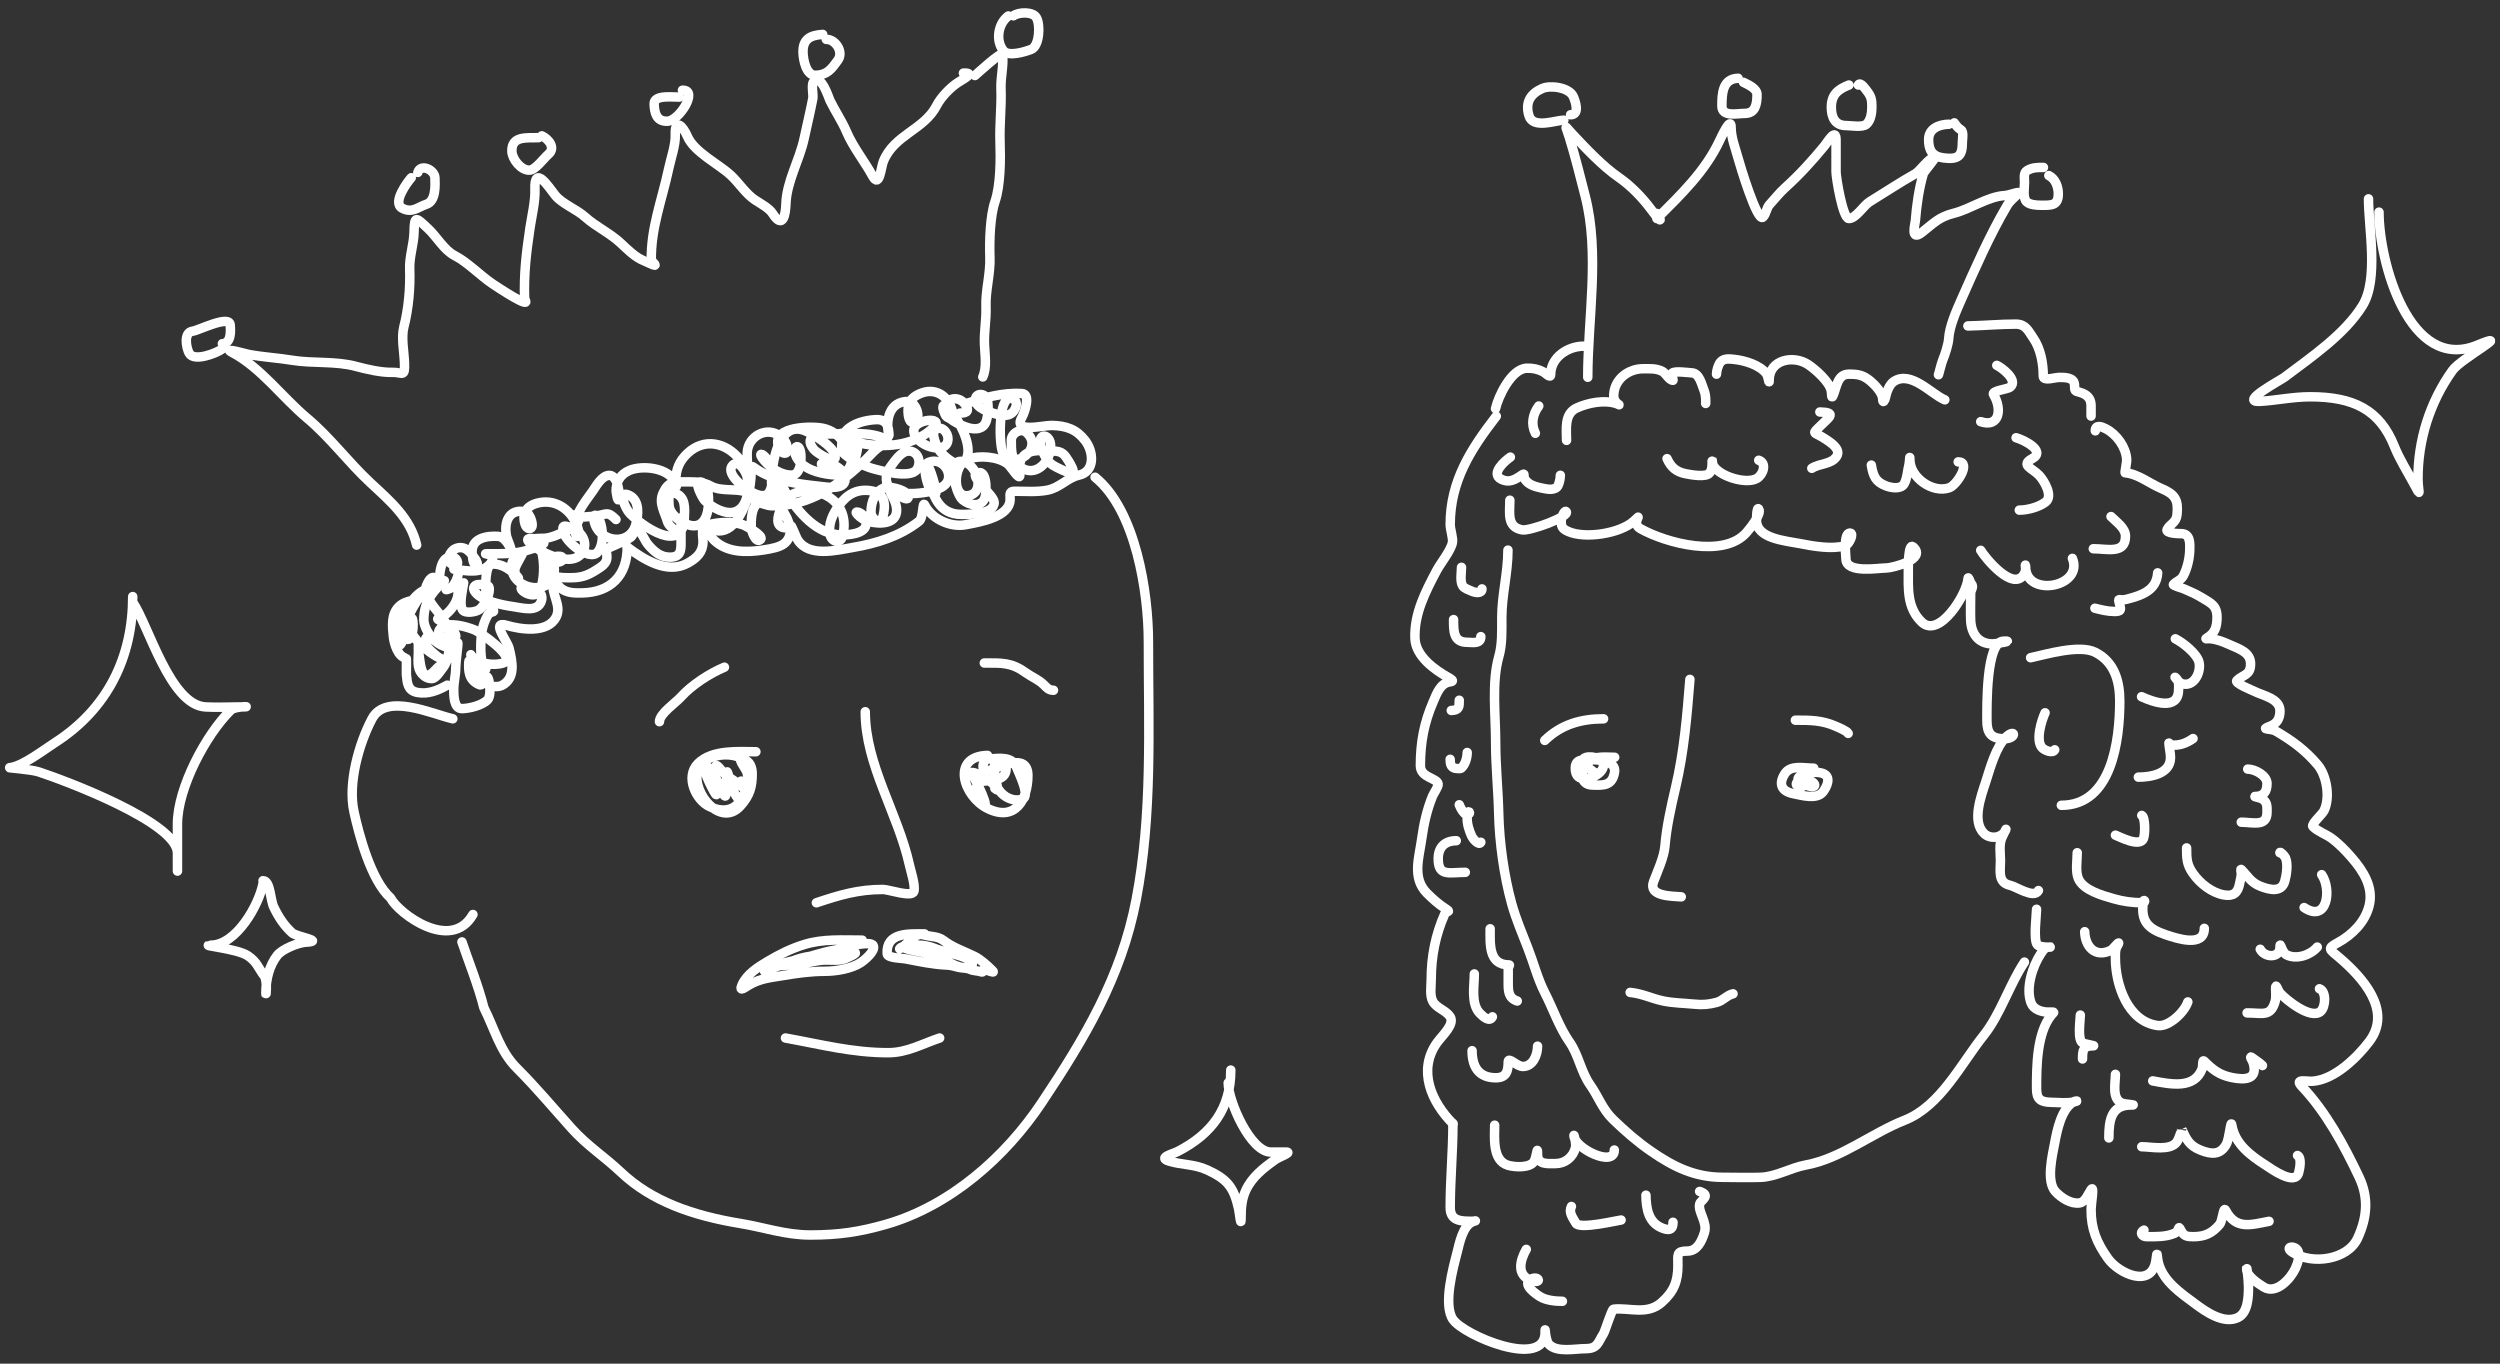 <svg width="264" height="144" viewBox="0 0 264 144" fill="none" xmlns="http://www.w3.org/2000/svg">
<rect x="0" y="0" width="264" height="144" fill="#333333" stroke="none"/>
<path d="M91.372 75.159C91.372 80.788 94.816 85.851 96.037 91.345C96.188 92.024 96.685 93.509 96.506 94.134C96.316 94.799 93.822 93.925 93.248 93.925C90.611 93.925 88.662 94.516 86.211 95.333" stroke="white" stroke-linecap="round" stroke-linejoin="round"/>
<path d="M79.822 79.383C77.987 79.383 75.205 79.132 73.706 80.632C72.317 82.02 73.488 84.509 74.933 85.176C77.888 86.54 79.046 83.808 79.046 81.321C79.046 79.101 74.162 79.172 73.641 81.515C73.134 83.796 76.116 87.41 78.185 85.111C79.162 84.025 79.434 83.134 79.434 81.709C79.434 81.059 79.204 80.344 78.465 80.18C77.81 80.034 78.6 80.937 78.853 81.493C79.234 82.332 78.607 85.549 77.711 84.013C76.812 82.471 76.721 79.712 76.721 83.173C76.721 85.879 75.819 81.629 74.782 81.02C73.688 80.376 75.222 83.348 75.536 83.819C75.91 84.381 75.558 82.47 75.558 81.795C75.558 80.948 75.444 80.409 76.161 81.321C76.711 82.021 77.545 82.382 78.185 82.958C78.735 83.453 78.769 82.733 78.271 82.484" stroke="white" stroke-linecap="round" stroke-linejoin="round"/>
<path d="M104.282 79.771C100.384 79.868 101.717 84.088 104.282 85.37C107.162 86.81 108.546 84.471 108.546 81.903C108.546 79.381 105.448 81.071 104.497 81.343C103.422 81.65 103.802 80.187 104.282 80.158C105.493 80.087 106.906 79.795 107.383 81.106C107.561 81.597 108.866 84.137 107.943 84.401C106.526 84.806 105.108 83.56 105.057 82.183C105.036 81.628 104.959 80.934 105.079 80.395C105.214 79.787 106.113 80.355 106.198 80.74C106.543 82.29 105.125 82.419 103.894 82.484C102.648 82.55 103.025 84.457 103.7 84.982C104.772 85.816 103.049 82.314 102.645 81.795C102.087 81.078 104.688 82.235 105.057 83.066C105.681 84.47 105.057 81.188 105.057 83.26" stroke="white" stroke-linecap="round" stroke-linejoin="round"/>
<path d="M82.946 109.615C86.697 110.29 89.973 111.165 93.8 111.165C95.785 111.165 97.378 110.231 99.227 109.615" stroke="white" stroke-linecap="round" stroke-linejoin="round"/>
<path d="M115.642 50.395C119.941 53.888 121.272 62.553 121.272 67.775C121.272 76.97 121.709 86.019 119.976 95.03C118.409 103.18 114.527 109.66 110.012 116.431C106.193 122.16 100.351 127.349 93.526 129.299C90.743 130.094 88.553 130.416 85.573 130.416C82.927 130.416 80.656 129.603 78.246 129.209C73.122 128.372 68.798 126.839 65.588 123.808C63.797 122.116 62.014 120.996 60.373 119.172C58.39 116.969 56.689 114.909 54.577 112.797C52.808 111.027 52.259 108.74 51.1 106.422C50.521 104.104 49.362 101.207 48.782 99.468" stroke="white" stroke-linecap="round" stroke-linejoin="round"/>
<path d="M47.819 75.906C45.693 75.428 40.767 73.108 39.285 75.906C37.921 78.484 36.708 82.703 37.387 85.758C37.899 88.066 39.151 92.943 41.249 94.832C42.048 96.42 47.624 100.628 49.942 96.571" stroke="white" stroke-linecap="round" stroke-linejoin="round"/>
<path d="M43.999 57.561C43.336 54.708 41.222 52.943 39.106 50.972C36.731 48.76 34.899 46.225 32.418 44.147C29.819 41.97 27.526 38.8 24.507 37.215C23.405 36.636 26.096 37.397 26.301 37.435C27.781 37.709 29.33 37.793 30.848 38.041C33.081 38.406 35.423 38.096 37.634 38.701C38.7 38.993 40.312 39.357 41.397 39.319C42.501 39.279 42.771 39.938 42.713 38.303C42.672 37.16 42.361 35.634 42.646 34.532C43.142 32.606 43.334 30.427 43.264 28.432C43.215 27.078 43.699 25.8 43.725 24.508C43.762 22.676 43.921 22.95 45.215 24.155C46.121 24.998 46.9 26.422 48.021 26.994C49.369 27.681 50.721 29.111 52.035 29.99C52.527 30.319 56.248 32.788 55.399 31.607" stroke="white" stroke-linecap="round" stroke-linejoin="round"/>
<path d="M55.4 31.608C55.305 28.921 55.577 26.702 55.967 24.073C56.158 22.789 56.536 21.282 56.49 19.997C56.395 17.326 57.94 19.747 58.616 20.606C59.335 21.52 60.866 22.087 61.77 22.898C62.944 23.953 64.401 24.607 65.542 25.67C66.302 26.378 67.046 27.155 68.03 27.551C68.579 27.772 69.804 28.478 68.78 27.525" stroke="white" stroke-linecap="round" stroke-linejoin="round"/>
<path d="M68.779 27.525C68.716 24.069 69.902 21.151 70.606 17.842C70.843 16.724 71.351 15.335 71.311 14.21C71.248 12.435 72.123 13.309 72.587 14.398C73.299 16.069 75.879 17.303 77.175 18.51C78.048 19.323 78.746 20.466 79.739 21.124C80.32 21.508 81.218 21.971 81.594 22.56C82.718 24.324 82.963 22.525 82.993 21.542C83.067 19.168 84.433 16.909 84.918 14.627C85.219 13.213 85.564 11.808 85.836 10.387C85.903 10.035 85.658 8.916 85.908 8.648C86.735 7.759 87.491 10.301 87.648 10.623C88.181 11.716 88.906 12.769 89.402 13.934C90.09 15.548 91.299 17.038 92.139 18.579C92.881 19.939 93.017 17.702 93.286 17.035C94.427 14.2 97.592 13.729 98.92 11.124C99.349 10.282 100.368 9.218 101.172 8.706C101.848 8.275 103.036 7.671 101.738 7.717" stroke="white" stroke-linecap="round" stroke-linejoin="round"/>
<path d="M102.95 7.975C103.194 7.769 105.836 5.329 105.877 5.767C105.995 7.007 105.66 8.122 105.705 9.379C105.773 11.273 105.537 13.113 105.605 15.027C105.668 16.798 105.656 19.589 105.076 21.274C104.548 22.809 104.476 25.524 104.534 27.154C104.598 28.958 104.057 30.653 104.12 32.412C104.168 33.759 103.911 34.983 103.959 36.342C104 37.492 104.24 38.8 103.782 39.805" stroke="white" stroke-linecap="round" stroke-linejoin="round"/>
<path d="M102.036 42.609C104.001 41.99 105.866 41.434 107.933 41.556C108.88 41.612 108.18 43.619 107.933 44.036C106.892 45.792 110.113 44.91 111.045 44.925C112.593 44.95 113.671 45.339 114.578 46.505C115.538 47.739 115.626 49.803 113.934 50.178C112.695 50.454 111.929 51.517 110.565 51.77C109.448 51.976 108.269 51.875 107.137 51.875C106.54 51.875 106.669 52.213 106.669 52.717C106.669 54.621 103.397 55.139 101.989 55.408C100.376 55.717 98.397 54.823 97.66 53.349C97.394 52.816 97.533 54.667 97.064 55.034C95.008 56.642 92.567 57.385 90.032 57.818C88.3 58.114 85.442 58.858 84.253 57.034C84.034 56.699 83.504 55.187 83.504 55.56C83.504 57.46 82.563 57.776 80.638 58.076C78.817 58.359 76.766 58.378 75.384 57.023C74.986 56.632 74.457 55.277 74.249 55.794C74.108 56.149 74.238 56.812 74.238 57.187C74.238 58.313 73.588 58.929 72.647 59.456C70.462 60.68 67.982 59.082 66.235 57.772" stroke="white" stroke-linecap="round" stroke-linejoin="round"/>
<path d="M66.235 57.772C66.235 60.752 64.503 62.567 61.438 62.615C60.628 62.628 59.851 62.628 59.192 62.089C59.069 61.988 58.523 61.23 58.455 61.469C58.12 62.643 59.349 63.916 58.736 65.142C57.843 66.927 54.96 66.466 53.483 66.032C51.796 65.535 53.569 67.667 53.764 68.465C54.113 69.895 54.484 71.638 52.968 72.396C52.483 72.639 50.923 72.518 51.295 71.589C51.581 70.873 52.023 73.333 51.494 73.894C50.933 74.487 49.534 74.83 48.756 74.83C47.931 74.83 47.914 73.448 47.914 72.829C47.914 72.019 48.124 71.333 48.124 70.513C48.124 69.882 48.432 67.783 48.335 67.88C46.906 69.309 44.755 66.865 44.755 65.458C44.755 63.727 45.492 62.72 46.65 61.562" stroke="white" stroke-linecap="round" stroke-linejoin="round"/>
<path d="M48.963 61.549C48.878 62.178 48.478 63.706 48.822 64.36C49.083 64.855 50.314 64.611 50.63 64.36C51.164 63.935 51.674 62.933 51.674 62.232C51.674 61.579 50.972 61.73 50.509 61.73C50.179 61.73 49.888 62.025 50.078 62.372C50.669 63.456 53.141 63.915 54.184 64.059C55.175 64.196 56.794 64.702 57.176 63.447C57.433 62.601 56.625 62.229 55.931 62.051C54.202 61.606 55.3 62.875 56.373 62.814C57.82 62.731 57.77 56.85 56.102 56.85C55.406 56.85 55.817 57.249 56.212 57.573C57.204 58.384 59.704 59.529 60.931 58.858C62.009 58.269 61.965 56.922 61.112 56.207C60.951 56.073 59.559 55.23 59.455 55.695C59.184 56.916 62.254 59.404 63.14 58.276C63.792 57.447 63.69 55.89 63.331 54.972C63.068 54.301 62.543 54.117 62.739 55.043C63.204 57.245 66.469 57.774 67.136 55.404C67.418 54.404 67.566 52.883 66.494 52.332C65.124 51.627 66.032 53.723 66.494 54.199C67.871 55.62 72.105 58.539 72.267 54.742C72.312 53.682 72.436 52.495 71.283 52.071C70.526 51.792 70.623 52.827 70.65 53.316C70.704 54.284 71.8 55.115 72.638 55.404C73.997 55.873 74.642 54.893 74.787 53.587C74.859 52.939 74.938 51.066 74.004 50.896C73.138 50.739 74.232 52.658 74.405 52.834C75.117 53.557 76.635 54.435 77.699 54.019C79.01 53.506 79.15 51.475 78.883 50.304C78.795 49.916 78.037 48.46 77.377 49.119C76.578 49.918 78.401 51.401 78.873 51.689C79.518 52.082 80.824 52.848 81.303 51.85C81.744 50.931 81.605 49.386 81.042 48.557C80.528 47.799 79.942 47.737 80.701 48.627C81.4 49.448 82.522 50.225 83.663 50.163C84.593 50.113 84.678 48.342 84.526 47.673C84.297 46.666 83.597 47.302 84.105 48.276C84.771 49.553 86.474 49.978 87.779 50.123C89.441 50.307 90.088 49.326 89.978 47.733C89.958 47.447 89.689 46.508 89.185 46.94C87.951 47.997 91.593 49.315 92.016 49.44C92.903 49.703 96.157 50.58 96.816 49.581C97.367 48.744 96.907 47.552 95.862 47.643C95.121 47.707 94.479 48.697 94.064 49.249C93.54 49.948 93.405 50.735 93.904 51.519C94.02 51.701 95.912 53.178 95.912 52.492C95.912 51.776 94.118 51.373 93.603 51.468C92.427 51.686 91.976 53.021 91.976 54.059C91.976 54.812 92.974 55.517 93.241 54.521C93.568 53.303 93.456 52.062 92.016 51.83C90.506 51.586 89.452 52.184 88.562 53.416C87.922 54.303 87.434 55.355 87.659 56.478C87.811 57.237 88.748 57.475 88.974 56.619C89.838 53.353 87.086 51.242 84.024 52.051C82.868 52.356 81.043 55.745 83.02 55.745C83.891 55.745 82.648 53.871 82.488 53.697C81.87 53.025 80.967 52.564 80.088 53.095C79.314 53.563 79.325 54.933 79.325 55.725C79.325 55.967 79.807 57.507 80.329 56.95C80.691 56.565 78.707 55.494 78.422 55.404C77.336 55.061 75.938 55.129 74.837 55.404C74.019 55.609 75.494 56.013 75.62 56.037C77.435 56.373 78.523 53.908 78.934 52.513C79.188 51.648 79.311 50.742 79.325 49.842C79.331 49.486 79.2 49.057 79.636 49.38C81.559 50.801 84.178 51.084 86.494 51.348C87.345 51.445 89.514 51.847 89.225 50.344C89.062 49.495 87.931 48.916 87.137 48.898C85.934 48.87 87.802 49.703 88.141 49.802C89.386 50.163 89.875 49.885 90.249 48.627C90.439 47.989 90.916 46.523 90.159 46.097C89.955 45.982 88.773 45.548 88.582 45.866C88.286 46.36 91.272 46.885 91.434 46.91C93.882 47.292 96.775 46.951 98.613 45.113C99.764 43.961 96.494 44.246 96.494 45.474C96.494 47.035 100.109 48.238 100.109 46.328C100.109 45.739 99.54 44.937 98.844 45.324C98.196 45.683 98.967 47.283 99.245 47.633C99.647 48.137 101.176 49.606 101.876 48.737C102.864 47.511 101.528 44.949 100.832 43.958C100.714 43.791 99.456 42.157 99.577 43.125C99.701 44.12 101.409 44.934 102.257 45.173C103.05 45.396 103.86 45.336 104.155 44.45C104.342 43.89 104.567 42.111 103.904 41.749C103.49 41.523 103 41.704 103 42.211C103 43.114 104.578 43.566 105.239 43.737C105.907 43.91 106.645 43.995 107.067 43.386C107.404 42.899 107.507 42.238 106.796 42.071C105.37 41.735 105.471 47.121 105.932 47.874C107.092 49.764 110.265 47.352 108.412 45.685C107.799 45.133 106.796 45.76 106.796 46.478C106.796 47.46 106.766 48.547 107.619 49.229C109.295 50.57 110.952 48.796 110.952 47.091C110.952 45.83 109.539 45.575 109.908 47.091C110.073 47.769 110.572 48.741 111.173 49.119C111.557 49.36 112.763 49.962 113.201 49.962C113.642 49.962 112.901 48.783 112.86 48.717C112.428 48.01 112.179 47.648 111.274 47.633C110.249 47.616 108.895 47.359 108.101 48.135C107.539 48.684 107.699 49.451 107.699 50.173C107.699 50.855 106.774 49.279 106.414 48.998C105.402 48.208 103.397 48.061 102.187 48.486C100.603 49.043 100.474 52.875 102.458 52.292C104.107 51.807 103.032 48.66 101.414 48.717C100.062 48.766 100.959 52.193 101.645 52.774C102.399 53.411 103.621 53.575 103.994 52.603C104.2 52.068 104.3 49.305 103.081 50.023C102.471 50.381 104.988 52.325 104.988 53.055C104.988 54.353 102.334 54.32 101.514 54.32C99.149 54.32 98.424 52.304 98.081 50.243C97.627 47.525 98.96 51.608 98.834 52.051C98.53 53.114 97.024 49.264 98.04 48.828C99.644 48.141 100.986 50.412 99.607 51.348C98.398 52.168 95.048 52.457 93.823 51.609C93.385 51.305 93.591 50.77 93.964 51.79C94.227 52.508 94.687 53.065 94.687 53.868C94.687 55.354 92.915 55.371 91.795 55.083C91.295 54.954 90.887 54.697 90.53 54.32C90.085 53.849 91.056 54.077 91.323 54.671C92.029 56.239 90.01 56.489 88.914 56.489C86.281 56.489 84.339 54.12 83.02 52.091C82.829 51.796 82.178 50.19 82.217 51.288C82.234 51.765 82.398 52.206 82.398 52.693C82.398 53.213 82.06 52.99 81.855 52.653C81.311 51.757 81.462 50.212 81.604 49.259C81.872 47.478 82.714 44.41 85.189 45.565C86.045 45.964 87.832 47.064 88.141 47.954C88.618 49.334 86.252 47.859 85.932 47.452C84.69 45.871 86.759 45.826 87.819 45.826C89.488 45.826 91.875 45.554 93.422 46.328C93.589 46.411 94.061 46.883 93.603 46.91C92.761 46.959 91.959 48.047 91.404 48.567C88.531 51.254 85.616 53.416 81.604 53.416C80.944 53.416 80.486 53.091 79.867 53.055C79.618 53.04 79.697 52.64 79.546 52.472C79.232 52.123 78.837 51.923 78.341 51.83C77.329 51.639 75.99 51.844 75.078 51.338C74.225 50.864 73.379 50.886 72.417 50.886C71.139 50.886 70.566 50.864 70.018 52.071C69.534 53.134 70.198 54.092 70.47 55.043C70.572 55.401 70.94 55.794 71.283 55.946C71.99 56.26 71.915 55.658 71.915 55.043C71.915 54.209 71.915 55.038 71.915 55.364C71.915 55.859 71.915 56.355 71.915 56.85C71.915 57.899 72.057 58.838 70.741 58.838C69.763 58.838 69.125 58.298 68.482 57.563C68.091 57.117 67.897 56.466 67.488 56.057C67.123 55.693 66.855 56.488 66.674 56.669C66.275 57.069 63.955 57.941 63.974 58.025C64.162 58.874 64.228 59.358 63.381 59.922C62.331 60.623 61.643 61.007 60.349 61.007C59.108 61.007 57.819 61.09 57.819 59.48C57.819 58.779 59.313 58.51 59.435 58.938C59.523 59.246 59.037 59.38 58.813 59.38C58.397 59.38 58.551 59.88 58.542 60.183C58.454 63.088 54.023 62.355 54.023 59.832C54.023 58.918 54.498 58.972 55.148 58.517C55.191 58.487 54.452 59.711 54.395 60.023C54.208 61.05 55.28 61.42 54.395 60.645C53.681 60.021 52.99 59.561 52.035 59.561C51.151 59.561 51.301 62.038 51.313 62.633C51.325 63.277 51.59 63.889 52.035 64.36C52.382 64.727 51.758 64.533 51.564 64.862C50.833 66.099 50.77 67.191 50.77 68.587C50.77 69.299 51.038 71.317 51.303 70.656C51.573 69.979 49.537 69.328 49.505 69.862C49.443 70.921 49.519 71.8 50.57 72.282C51.39 72.658 50.264 70.758 50.148 70.515C50.007 70.221 49.664 69.034 49.726 69.139C50.3 70.115 52.164 70.348 53.16 70.003C54.677 69.478 50.619 66.725 50.138 66.529C49.34 66.204 47.308 65.573 46.533 66.348C45.78 67.101 47.193 67.541 47.698 67.513C48.916 67.445 47.247 65.808 46.834 65.665C46.656 65.604 46.009 65.398 46.292 65.304C47.06 65.048 47.652 64.414 48.049 63.718C48.503 62.924 48.643 61.551 47.337 62.131C46.747 62.393 47.461 62.24 47.658 62.051C48.042 61.681 48.316 61.086 48.411 60.565C48.486 60.149 48.338 60.103 47.969 60.103C47.67 60.103 49.079 60.256 49.304 60.274C50.21 60.343 51.121 60.284 51.754 59.561C51.952 59.335 52.179 58.789 51.855 58.617C51.677 58.523 51.009 58.477 51.393 58.477C52.642 58.477 53.896 58.51 55.128 58.256C55.224 58.236 57.73 57.604 57.417 57.252C57.266 57.082 56.562 57.184 56.293 57.031C55.955 56.838 57.256 56.85 57.347 56.85C58.171 56.85 59.134 56.359 59.887 56.037C60.224 55.892 61.522 55.085 61.032 54.541C60.87 54.361 60.252 54.33 60.53 54.46C61.063 54.712 62.29 54.546 62.849 54.49C64.049 54.37 64.081 53.895 65.048 54.862" stroke="white" stroke-linecap="round" stroke-linejoin="round"/>
<path d="M23.502 36.826C22.947 37.261 20.494 38.247 19.982 37.309C19.657 36.712 19.358 35.087 20.356 34.971C20.934 34.904 24.209 33.233 24.306 34.294C24.376 35.062 24.401 36.258 23.483 36.291" stroke="white" stroke-linecap="round" stroke-linejoin="round"/>
<path d="M43.426 18.771C43.061 19.175 41.383 21.398 42.467 21.985C43.523 22.556 44.182 21.842 45.035 21.566C46.038 21.24 45.958 19.574 45.93 18.782C45.899 17.912 44.403 17.252 44.121 18.21" stroke="white" stroke-linecap="round" stroke-linejoin="round"/>
<path d="M56.866 14.538C55.658 14.581 53.996 14.307 54.056 15.989C54.085 16.807 55.011 18.001 55.915 17.969C56.546 17.947 57.424 16.708 57.912 16.289C58.727 15.588 57.894 14.655 57.217 14.346" stroke="white" stroke-linecap="round" stroke-linejoin="round"/>
<path d="M71.734 10.254C71.097 10.276 69.041 9.968 69.077 10.974C69.11 11.901 69.309 12.844 70.473 12.802C71.735 12.757 73.792 9.465 72.066 9.527" stroke="white" stroke-linecap="round" stroke-linejoin="round"/>
<path d="M86.878 3.634C85.504 3.717 84.751 4.179 84.801 5.576C84.827 6.319 85.123 7.989 86.137 7.953C87.364 7.909 87.799 7.299 88.484 6.349C89.114 5.477 88.212 4.123 87.254 4.158" stroke="white" stroke-linecap="round" stroke-linejoin="round"/>
<path d="M106.48 1.686C105.389 2.48 105.098 4.321 105.975 5.37C106.505 6.003 108.222 5.475 108.891 5.216C109.776 4.874 109.886 2.595 109.436 1.849C109.053 1.214 107.583 1.259 107.016 1.667" stroke="white" stroke-linecap="round" stroke-linejoin="round"/>
<path d="M47.23 72.353C46.248 72.907 45.203 73.339 44.055 73.119C43.034 72.923 43.005 72.109 42.917 71.247C42.896 71.038 42.952 69.502 42.895 69.496C42.012 69.398 41.608 67.921 41.538 67.23C41.425 66.131 41.294 64.89 42.107 64.078C42.49 63.695 42.988 63.526 43.508 63.41C44.187 63.259 44.706 63.097 45.281 62.698C45.729 62.389 45.7 62.051 45.062 62.228C43.977 62.529 42.92 64.115 42.523 65.063C42.378 65.409 41.677 67.846 42.206 68.095C42.456 68.212 42.765 66.706 42.501 66.442C42.265 66.206 42.291 66.573 42.309 66.737C42.339 67.004 42.659 67.412 42.917 67.504C43.657 67.768 43.706 65.81 43.563 65.38C43.496 65.18 43.339 65.279 43.24 65.358C43.13 65.446 43.191 65.746 43.191 65.873C43.191 66.665 43.717 67.242 44.198 67.843C44.59 68.334 47.784 70.914 47.514 68.96C47.425 68.314 46.631 68.037 46.146 67.745C45.927 67.612 45.312 67.172 45.019 67.34C44.826 67.45 45.019 68.084 45.084 68.215C45.307 68.661 45.785 68.966 46.146 69.293C46.34 69.47 46.934 69.78 46.934 70.087C46.934 70.159 46.429 70.316 46.343 70.382C45.98 70.665 45.48 71.51 44.915 71.258C44.373 71.018 44.323 69.458 44.231 69.009C44.167 68.699 44.176 67.746 44.176 68.062C44.176 68.359 44.176 68.657 44.176 68.954C44.176 69.697 44.016 70.519 44.526 71.121C44.812 71.459 45.173 71.663 45.604 71.663C46.02 71.663 46.504 70.859 46.732 70.574C47.509 69.602 47.464 68.248 47.421 67.082C47.364 65.518 46.1 64.696 45.369 63.437C45.128 63.022 44.812 62.351 45.024 61.855C45.192 61.465 45.539 60.71 45.998 61.067C46.262 61.273 46.554 61.319 46.874 61.319C47.119 61.319 46.378 61.34 46.146 61.418C45.631 61.589 45.139 62.023 44.772 62.414C44.308 62.909 43.959 63.575 43.607 64.154C43.517 64.301 43.42 64.603 43.289 64.669" stroke="white" stroke-linecap="round" stroke-linejoin="round"/>
<path d="M46.426 61.023C46.426 60.226 46.672 58.574 47.864 58.839C48.346 58.946 48.608 59.893 47.826 59.623C46.959 59.323 47.489 58.205 48.078 57.948C49.118 57.493 49.73 58.383 50.232 59.105C50.292 59.192 50.564 59.671 50.262 59.653C49.908 59.632 49.873 58.585 49.859 58.344C49.772 56.825 51.415 56.559 52.622 56.639C53.15 56.674 53.595 57.301 53.824 57.735C54.224 58.493 53.551 56.896 53.497 56.647C53.184 55.184 53.731 53.665 55.469 54.051C56.008 54.171 56.557 55.817 55.91 55.817C55.452 55.817 55.337 55.023 55.332 54.69C55.319 53.883 55.878 53.38 56.633 53.16C58.505 52.617 60.152 53.665 60.888 55.375C60.971 55.568 61.271 56.393 61.056 56.608C60.697 56.967 60.687 55.41 60.698 55.33C60.87 54.093 61.889 52.849 62.586 51.859C62.971 51.31 63.57 50.176 64.374 50.199C65.204 50.223 65.505 52.1 65.326 52.727C65.231 53.057 65.059 51.911 65.059 51.843C65.059 50.843 65.51 50.099 66.46 49.682C67.817 49.086 70.735 49.382 71.332 51.052C71.528 51.602 71.356 51.349 71.362 50.747C71.374 49.564 71.735 48.687 72.603 47.87C74.34 46.236 76.647 46.687 78.121 48.525C78.444 48.928 78.993 49.659 79.035 50.199C79.096 51 78.871 48.596 78.905 47.794C78.979 46.065 81.002 44.931 82.46 46.12C82.942 46.512 83.167 46.951 83.145 47.566C83.13 47.99 82.649 47.91 82.468 47.627C80.818 45.049 85.527 44.945 86.89 45.221C87.83 45.412 88.753 46.046 89.143 46.942C89.163 46.987 89.379 48.059 89.234 47.977C88.547 47.584 88.989 45.874 89.371 45.465C90.101 44.683 91.411 44.376 92.439 44.316C93.073 44.278 93.503 44.442 93.756 45.062C93.847 45.284 93.909 46.172 93.862 45.967C93.488 44.328 93.926 42.39 95.887 42.39C96.675 42.39 97.37 44.131 96.572 44.551C95.99 44.858 95.894 43.781 95.887 43.486C95.865 42.54 96.221 41.976 97.12 41.583C98.735 40.876 100.087 41.765 100.545 43.318C100.872 44.425 99.723 44.372 99.723 43.341C99.723 42.053 101.157 41.684 101.885 42.664C102.43 43.397 102.127 43.623 101.368 43.623" stroke="white" stroke-linecap="round" stroke-linejoin="round"/>
<path d="M91.051 99.277C88.998 99.277 86.922 99.122 84.937 99.738C83.525 100.176 82.348 100.765 81.076 101.515C80.057 102.117 78.85 102.88 78.356 104.009C78.007 104.807 78.651 104.28 79.102 104.016C80.283 103.324 81.354 103.242 82.634 103.029C84.145 102.777 85.571 102.568 87.102 102.568C88.276 102.568 89.92 102.306 90.92 101.639C91.265 101.409 92.471 100.43 92.221 99.87C92.084 99.56 91.318 99.65 91.051 99.679C90.103 99.785 89.111 100.168 88.155 100.33C86.766 100.566 85.47 101.063 84.104 101.383C83.47 101.532 82.782 101.662 82.18 101.903C81.814 102.049 82.97 101.91 83.365 101.91C84.501 101.91 85.536 101.556 86.649 101.413C87.5 101.303 88.385 101.524 89.201 101.252C89.35 101.202 90.704 100.612 90.232 100.594C89.439 100.563 88.649 100.622 87.863 100.725C86.68 100.88 85.275 100.912 84.148 101.318C83.371 101.597 82.589 101.873 81.807 102.144C81.545 102.235 80.223 102.782 80.915 102.436" stroke="white" stroke-linecap="round" stroke-linejoin="round"/>
<path d="M97.633 98.619C95.964 98.619 93.549 98.434 93.684 100.725C93.711 101.178 95.262 101.187 95.6 101.252C97.079 101.533 98.525 101.856 100.032 101.91C100.4 101.923 100.83 102.049 101.187 102.144C101.548 102.239 102.131 102.2 102.438 102.37C102.657 102.492 103.104 102.504 103.359 102.561C103.647 102.624 103.801 102.769 103.82 102.436C103.834 102.198 105.245 102.94 104.807 102.502C104.273 101.968 103.577 101.327 102.899 100.988C101.838 100.458 100.616 100.069 99.674 99.335C99.017 98.825 98.27 98.94 97.531 98.721C96.777 98.498 96.407 99.149 95.798 99.606C95.241 100.024 95.4 100.128 95.995 100.272C96.982 100.51 97.924 100.597 98.891 100.959C99.896 101.336 101.033 102.341 102.175 102.166C103.139 102.017 102.525 101.394 101.904 101.135C100.83 100.685 99.621 100.545 98.555 100.096C98.15 99.926 97.425 99.803 96.975 99.803C96.521 99.803 95.207 99.785 95.001 100.198" stroke="white" stroke-linecap="round" stroke-linejoin="round"/>
<path d="M76.5 70.456C74.928 71.114 73.045 72.333 71.901 73.604C71.342 74.225 69.639 75.37 69.639 76.211" stroke="white" stroke-linecap="round" stroke-linejoin="round"/>
<path d="M103.945 70.013C105.853 70.013 106.81 69.942 108.372 71.071C109.003 71.526 109.677 71.761 110.241 72.325C110.573 72.657 110.764 72.891 111.249 72.891" stroke="white" stroke-linecap="round" stroke-linejoin="round"/>
<path d="M178.455 71.743C178.146 75.608 177.834 79.391 176.946 83.141C176.484 85.096 175.977 87.371 175.819 89.348C175.724 90.53 175.007 92.057 174.614 93.108C174.03 94.669 176.509 94.625 177.541 94.707" stroke="white" stroke-linecap="round" stroke-linejoin="round"/>
<path d="M170.508 79.969C169.145 79.969 168.291 79.732 167.442 80.824C166.854 81.58 166.895 82.856 168.12 82.9C169.357 82.944 170.238 82.978 170.494 81.57C170.728 80.285 168.659 80.213 167.821 80.213C166.859 80.213 166.227 80.274 166.37 81.421C166.555 82.902 168.807 82.089 169.232 81.19C169.718 80.166 168.194 79.776 167.469 79.983C166.403 80.287 168.392 81.598 168.554 81.679" stroke="white" stroke-linecap="round" stroke-linejoin="round"/>
<path d="M191.536 81.119C190.424 81.119 189.088 80.746 188.47 81.716C187.805 82.762 188.095 83.554 189.352 83.806C190.244 83.984 191.86 84.474 192.513 83.616C192.909 83.095 193.453 82.006 192.459 81.662C191.286 81.256 188.408 82.103 190.79 82.937C192.169 83.42 191.685 82.379 190.614 82.34C189.705 82.308 189.223 83.073 190.315 83.073" stroke="white" stroke-linecap="round" stroke-linejoin="round"/>
<path d="M159.239 58.092C159.239 60.522 158.589 62.809 158.589 65.235C158.589 66.654 158.643 68.049 158.283 69.311C157.504 72.037 157.94 75.456 157.94 78.384C157.94 80.932 158.208 83.427 158.265 85.941C158.333 88.942 158.829 92.525 159.635 95.429C160.083 97.041 160.739 98.576 161.349 100.136C161.953 101.679 162.386 103.387 163.135 104.844C163.987 106.504 164.665 108.496 165.732 110.021C166.722 111.435 166.925 113.151 167.932 114.584C168.807 115.829 169.223 117.141 170.349 118.227C171.628 119.46 172.873 120.552 174.336 121.564C176.736 123.226 178.981 124.324 181.929 124.324C183.262 124.324 184.602 124.371 185.933 124.324C187.557 124.266 189.101 123.315 190.695 123.025C194.397 122.352 197.667 119.656 201.12 118.3C204.914 116.809 207.101 112.303 209.49 109.317C211.235 107.135 212.202 103.968 213.782 101.597" stroke="white" stroke-linecap="round" stroke-linejoin="round"/>
<path d="M214.432 69.456C216.009 69.118 219.569 68.038 221.25 68.879C223.285 69.896 223.847 71.949 223.847 74.019C223.847 78.185 223.016 85.04 217.678 85.04" stroke="white" stroke-linecap="round" stroke-linejoin="round"/>
<path d="M172.143 104.799C173.445 104.929 174.37 105.432 175.617 105.698C176.683 105.925 177.853 105.932 178.938 106.04C179.796 106.126 180.435 106.074 181.27 105.856C181.952 105.678 182.346 105.095 183.007 104.946" stroke="white" stroke-linecap="round" stroke-linejoin="round"/>
<path d="M163.129 78.187C164.883 76.484 166.978 75.907 169.337 75.907" stroke="white" stroke-linecap="round" stroke-linejoin="round"/>
<path d="M189.592 76.052C191.156 76.052 192.411 76.052 193.836 76.686C194.161 76.83 195.032 77.177 195.167 77.446" stroke="white" stroke-linecap="round" stroke-linejoin="round"/>
<path d="M159.439 52.822C159.439 54.217 159.105 55.657 160.743 55.955C161.542 56.1 165.832 54.539 165.387 54.031C165.202 53.819 164.885 54.704 164.878 54.826C164.838 55.554 164.907 55.809 165.578 56.114C167.395 56.94 171.135 56.324 172.543 55.017C173.683 53.959 172.143 55.218 173.227 55.828C175.974 57.373 182.021 58.948 184.407 56.257C184.676 55.954 186.102 54.248 185.711 53.745C185.501 53.475 185.488 54.873 185.488 54.953C185.488 56.872 188.498 57.096 190.068 57.402C191.47 57.676 193.466 58.033 194.871 57.625C195.234 57.519 195.856 56.289 195.348 56.289C194.65 56.289 194.918 58.647 194.934 59.056C194.993 60.574 198.33 59.978 199.212 59.978C199.76 59.978 203.53 59.088 202.027 57.752C201.507 57.29 201.518 59.867 201.518 60.138C201.518 62.167 201.351 64.189 202.949 65.704C204.796 67.453 207.717 62.704 207.815 61.123C207.838 60.766 208.031 61.483 208.165 61.632C208.491 61.994 208.102 62.233 208.102 62.698C208.102 63.623 208.069 64.556 208.102 65.481C208.153 66.916 208.928 67.993 210.392 67.993C210.877 67.993 212.837 67.635 211.537 67.707C209.723 67.808 209.819 74.589 209.819 76.072C209.819 77.418 210.236 78.012 211.68 78.012C212.936 78.012 212.866 76.908 211.887 77.79C210.777 78.788 210.15 81.16 209.692 82.576C209.211 84.062 208.184 86.757 209.533 88.031C210.217 88.677 211.474 88.466 211.807 87.633C211.923 87.343 211.523 88.191 211.394 88.476C211.079 89.168 211.25 90.149 211.25 90.893C211.25 91.985 210.945 93.195 212.252 93.486C212.913 93.632 214.812 94.933 215.258 94.042" stroke="white" stroke-linecap="round" stroke-linejoin="round"/>
<path d="M158.008 43.949C155.302 47.456 153.142 50.81 153.142 55.398C153.142 55.919 153.462 56.826 153.38 57.275C153.226 58.127 152.124 59.469 151.711 60.249C150.527 62.485 149.322 64.809 149.421 67.421C149.492 69.3 151.48 70.728 152.999 71.572C153.205 71.686 153.654 71.944 153.142 72.001C152.107 72.116 151.722 73.239 151.361 74.068C150.376 76.331 149.993 78.409 149.993 80.859C149.993 82.162 151.795 82.138 151.87 82.815C151.897 83.059 151.378 83.818 151.281 84.055C150.676 85.535 150.355 86.996 150.136 88.572C149.858 90.574 149.092 92.728 150.693 94.328C151.247 94.882 151.908 95.478 152.569 95.903C153.351 96.405 152.748 96.105 152.569 96.507C151.584 98.724 151.138 101.004 151.138 103.425C151.138 104.114 150.958 105.132 151.313 105.762C151.713 106.473 152.683 106.688 153.126 107.353C153.657 108.149 152.302 109.342 151.774 110.072C149.652 113.01 151.159 116.39 153.428 118.66" stroke="white" stroke-linecap="round" stroke-linejoin="round"/>
<path d="M153.429 118.66C153.429 121.628 153.143 124.554 153.143 127.517C153.143 128.935 154.236 128.965 155.433 128.965C155.832 128.965 155.97 128.847 155.56 128.996C154.474 129.391 154.113 131.308 153.875 132.241C153.457 133.874 152.369 137.77 153.429 139.333C154.58 141.029 163.162 144.633 163.162 140.701C163.162 139.771 163.143 141.541 163.591 141.989C164.447 142.845 166.32 142.418 167.456 142.418C168.72 142.418 168.744 141.752 169.332 140.828C169.497 140.569 170.202 138.272 170.382 138.252C172.085 138.063 173.937 138.9 175.471 137.536C176.767 136.384 177.188 135.311 177.188 133.608C177.188 132.481 176.997 132.113 178.19 132.113C179.217 132.113 179.686 131.111 179.987 130.173C180.343 129.067 179.256 127.953 179.494 127.12C179.603 126.738 180.748 126.239 179.478 125.816" stroke="white" stroke-linecap="round" stroke-linejoin="round"/>
<path d="M215.06 96.019C215.06 96.595 214.698 99.326 215.158 99.787C215.473 100.101 216.921 100.008 216.476 100.008C215.953 100.008 215.794 100.286 215.503 100.722C214.628 102.035 213.878 104.385 214.494 105.942C214.755 106.604 215.608 106.877 216.266 106.877C217.108 106.877 216.916 106.828 216.611 107.21C215.078 109.126 215.06 112.62 215.06 114.953C215.06 116.085 215.476 116.385 216.611 116.406C217.39 116.42 218.283 116.522 219.049 116.357C219.576 116.243 219.191 116.2 218.876 116.406C217.655 117.205 217.219 119.397 216.98 120.678C216.741 121.964 216.05 124.743 217.054 125.836C217.642 126.476 218.69 127.171 219.603 127.03C220.214 126.936 220.498 126.105 220.809 125.639C221.2 125.052 220.821 127.051 220.821 127.756C220.821 129.789 221.411 131.224 222.594 132.89C223.724 134.482 227.285 136.157 227.678 133.013C227.831 131.796 227.744 132.716 227.961 133.469C228.509 135.36 230.312 136.569 231.802 137.679C232.908 138.502 234.827 139.864 236.333 139.132C237.403 138.611 237.441 136.886 237.441 135.906C237.441 135.279 237.244 133.408 237.244 134.035C237.244 134.759 238.509 135.571 239.041 135.906C240.371 136.743 241.913 135.011 242.402 133.924C242.626 133.425 242.999 132.379 242.537 131.917C242.098 131.478 241.265 131.717 242.094 132.25C244.148 133.57 247.899 133.062 248.964 130.76C249.962 128.601 250.159 126.501 249.124 124.309C247.562 121.002 245.621 117.407 243.079 114.732C242.251 113.86 243.531 114.229 244.224 114.178C246.516 114.008 248.891 111.703 250.195 109.98C252.687 106.686 249.419 103.163 247.018 101.116C245.965 100.218 245.699 100.186 246.883 99.54C248.384 98.722 249.732 97.378 250.17 95.687C250.678 93.727 249.585 92.008 248.348 90.578C247.711 89.841 246.995 89.096 246.206 88.522C245.587 88.072 244.783 87.825 244.236 87.279C244.018 87.061 245.233 85.985 245.418 85.605C246.095 84.213 245.694 81.899 244.753 80.779C243.467 79.247 242.037 78.202 240.334 77.209C239.762 76.875 238.591 77.105 239.706 76.692C240.474 76.407 240.765 75.839 240.765 75.079C240.765 73.751 238.965 73.474 238.019 72.986C237.851 72.899 235.937 72.138 236.21 71.866C236.864 71.212 237.662 71.35 237.662 70.105C237.662 68.901 236.48 68.535 235.496 68.099C234.808 67.794 234.135 67.507 233.378 67.446C233.004 67.416 232.762 67.546 233.132 67.311C233.909 66.817 234.096 66.199 234.117 65.267C234.148 63.893 233.441 63.69 232.344 63.014C231.792 62.675 231.16 62.437 230.571 62.165C230.488 62.126 229.423 61.822 229.513 61.722C229.843 61.355 230.315 61.288 230.571 60.786C230.977 59.994 231.205 59.012 231.236 58.127C231.262 57.392 231.303 56.354 230.35 56.354C230.119 56.354 228.636 56.336 228.848 55.911C229.143 55.321 229.807 55.225 229.894 54.348C230.049 52.8 229.712 52.205 228.245 51.59C227.013 51.074 225.766 50.032 224.416 49.928C224.35 49.923 224.605 48.843 224.576 48.475C224.473 47.183 223.52 45.865 222.372 45.275C221.912 45.038 221.264 44.813 221.264 45.496" stroke="white" stroke-linecap="round" stroke-linejoin="round"/>
<path d="M167.668 39.839C167.668 33.664 168.96 26.765 167.397 20.708C166.86 18.625 166.355 16.551 165.715 14.491C165.266 13.043 165.122 13.182 166.046 14.16C167.502 15.702 169.213 17.538 170.971 18.755C172.261 19.648 173.5 20.943 174.425 22.209C174.832 22.766 175.832 23.984 174.966 22.54" stroke="white" stroke-linecap="round" stroke-linejoin="round"/>
<path d="M174.966 23.08C177.518 20.528 180.082 18.081 181.603 14.821C181.767 14.471 182.805 12.233 182.805 13.409C182.805 14.569 183.257 15.639 183.555 16.743C183.714 17.329 185.567 23.531 186.168 22.93C186.523 22.575 186.527 21.969 186.874 21.593C187.419 21.003 187.894 20.378 188.496 19.836C190.001 18.482 191.389 16.958 192.671 15.391C192.981 15.012 193.887 13.445 193.887 14.761C193.887 15.892 193.887 17.023 193.887 18.154C193.887 18.755 194.597 23.08 195.239 23.08C195.981 23.08 196.809 21.688 197.431 21.308C199.043 20.323 200.611 19.272 202.252 18.35C202.781 18.052 203.706 16.623 204.294 16.623C204.496 16.623 203.17 18.092 203.093 18.365C202.644 19.934 202.393 21.646 202.267 23.29C202.236 23.685 201.699 25.519 202.942 24.552C204.147 23.615 204.725 22.92 206.306 22.524C208.092 22.078 209.899 20.749 211.727 20.647C212.202 20.621 213.475 20.101 213.139 20.437C212.716 20.86 212.242 21.211 211.937 21.729C210.099 24.854 208.591 28.312 207.132 31.595C206.598 32.795 205.853 34.476 205.781 35.784C205.751 36.313 205.395 37.463 205.18 37.947C205.014 38.321 204.699 39.678 204.699 39.569" stroke="white" stroke-linecap="round" stroke-linejoin="round"/>
<path d="M165.14 12.689C164.248 12.71 161.892 13.627 161.462 12.229C161.024 10.804 161.633 9.883 162.865 9.344C163.729 8.966 165.712 9.233 166.138 10.192C166.357 10.683 166.86 12.118 165.853 12.118" stroke="white" stroke-linecap="round" stroke-linejoin="round"/>
<path d="M183.544 8.266C181.898 8.306 181.832 9.89 181.832 11.199C181.832 12.371 183.408 11.976 184.249 11.976C185.379 11.976 185.541 10.99 185.541 9.978C185.541 9.345 184.567 8.92 184.115 8.694" stroke="white" stroke-linecap="round" stroke-linejoin="round"/>
<path d="M195.243 8.979C194.05 9.445 193.389 10.028 193.389 11.334C193.389 12.4 193.785 13.259 194.958 13.259C195.485 13.259 196.688 13.484 197.098 13.117C197.586 12.68 197.669 11.867 197.669 11.254C197.669 10.541 197.601 10.187 197.161 9.621C196.998 9.411 196.443 8.577 196.242 8.979" stroke="white" stroke-linecap="round" stroke-linejoin="round"/>
<path d="M205.801 13.117C204.76 13.142 203.661 13.568 203.661 14.749C203.661 15.863 204.038 16.526 205.238 16.676C206.824 16.874 207.228 16.475 207.228 15.003C207.228 14.691 207.387 13.908 207.085 13.719C206.769 13.522 206.578 13.283 206.372 12.974" stroke="white" stroke-linecap="round" stroke-linejoin="round"/>
<path d="M215.788 17.682C215.1 17.682 214.665 17.672 214.076 17.999C213.65 18.236 213.79 18.854 213.79 19.259C213.79 19.802 213.586 20.886 214.012 21.312C214.338 21.639 215.108 21.677 215.534 21.677C216.61 21.677 217.357 21.736 217.357 20.472C217.357 19.738 217.06 18.889 216.358 18.538" stroke="white" stroke-linecap="round" stroke-linejoin="round"/>
<path d="M205.373 42.222C203.942 41.623 201.785 39.086 199.983 40.288C199.494 40.614 199.202 41.458 199.103 42C199.056 42.257 198.81 42.682 198.81 42.15C198.81 41.485 197.951 40.6 197.494 40.224C196.728 39.594 196.195 39.511 195.243 39.511C194.007 39.511 193.966 40.887 193.563 41.794C193.392 42.178 193.434 41.582 193.381 41.286C193.205 40.318 191.723 39.029 190.963 38.512C189.448 37.483 186.826 37.934 186.826 40.145C186.826 40.792 186.749 39.767 186.54 39.479C185.868 38.55 184.225 38.059 183.124 37.95C182.573 37.894 182.045 37.828 181.69 38.227C181.452 38.494 181.262 39.145 181.262 39.511" stroke="white" stroke-linecap="round" stroke-linejoin="round"/>
<path d="M165.427 46.501C165.427 45.321 165.157 43.703 166.497 43.085C167.703 42.528 169.486 42.182 170.769 42.649C171.179 42.798 170.917 42.809 170.626 42.435C170.396 42.14 170.386 41.868 170.428 41.492C170.6 39.945 172.042 38.94 173.487 38.94C174.224 38.94 174.887 38.881 175.556 39.225C175.906 39.405 176.254 40.16 176.666 40.16C176.733 40.16 176.462 39.511 176.586 39.399C176.869 39.145 178.253 39.357 178.631 39.368C179.475 39.391 179.7 40.637 179.947 41.222C180.068 41.508 180.121 41.908 180.121 42.221C180.121 42.38 180.121 42.991 180.121 42.506" stroke="white" stroke-linecap="round" stroke-linejoin="round"/>
<path d="M207.811 34.42C209.498 34.389 211.167 34.226 212.857 34.226C213.908 34.226 214.166 34.908 214.701 35.681C215.496 36.829 215.769 38.368 215.769 39.736C215.769 40.273 217.004 39.855 217.419 39.855C217.973 39.855 219.023 39.815 219.068 40.631C219.11 41.372 219.034 41.248 219.694 41.45C220.349 41.652 220.794 42.032 220.815 42.766C220.823 43.023 220.815 44.031 220.815 43.931" stroke="white" stroke-linecap="round" stroke-linejoin="round"/>
<path d="M157.927 43.154C158.201 41.919 159.584 38.928 161.226 38.884C161.887 38.866 162.387 38.971 162.973 39.272C163.19 39.384 163.75 39.992 163.75 39.563C163.75 37.739 165.56 36.555 167.244 36.555" stroke="white" stroke-linecap="round" stroke-linejoin="round"/>
<path d="M176.041 48.434C176.454 49.347 177.017 49.836 178.023 50.029C178.52 50.124 180.142 50.442 180.533 49.944C180.817 49.582 180.797 49.131 180.797 48.698C180.797 48.249 180.83 48.971 180.901 49.114C181.483 50.278 184.36 51.171 185.516 50.529C186.182 50.159 186.624 48.904 185.723 48.604" stroke="white" stroke-linecap="round" stroke-linejoin="round"/>
<path d="M192.177 43.508C193.956 43.544 193.203 44.035 192.347 44.867C191.241 45.943 191.491 45.535 192.687 46.32C193.194 46.653 194.456 47.397 193.952 48.189C193.397 49.06 192.128 48.92 191.328 49.453" stroke="white" stroke-linecap="round" stroke-linejoin="round"/>
<path d="M197.612 49.113C197.802 50.235 198.036 50.873 199.141 51.302C199.662 51.505 200.697 51.707 201.066 51.114C201.388 50.596 201.438 49.632 201.595 49.028C201.664 48.759 201.673 47.794 201.689 48.603C201.725 50.428 204.069 52.118 205.841 51.51C206.633 51.238 208.209 48.773 206.785 48.773" stroke="white" stroke-linecap="round" stroke-linejoin="round"/>
<path d="M212.899 46.226C213.602 46.408 216.127 47.604 214.598 48.434C213.306 49.135 214.625 49.431 215.353 50.217C215.847 50.751 216.84 52.381 216.014 53.011C215.308 53.548 214.127 53.869 213.239 53.869" stroke="white" stroke-linecap="round" stroke-linejoin="round"/>
<path d="M210.863 38.582C211.332 38.783 213.173 40.143 212.278 40.875C211.968 41.129 210.257 41.246 210.523 41.678C211.416 43.129 211.188 45.202 209.164 44.528" stroke="white" stroke-linecap="round" stroke-linejoin="round"/>
<path d="M209.164 58.116C209.633 58.903 212.553 62.507 213.731 60.654C214.125 60.036 213.729 59.029 213.939 60.239C214.427 63.045 220.01 61.875 218.846 58.965" stroke="white" stroke-linecap="round" stroke-linejoin="round"/>
<path d="M227.848 60.494C227.738 62.367 226.137 62.877 224.555 63.287C223.757 63.494 223.625 63.023 223.809 63.721C223.995 64.422 224.034 64.571 223.262 64.571C222.587 64.571 221.874 64.394 221.224 64.231" stroke="white" stroke-linecap="round" stroke-linejoin="round"/>
<path d="M231.585 77.99C230.887 78.482 230.097 78.784 229.226 78.66C229.14 78.647 229.032 78.394 229.037 78.481C229.064 78.987 229.207 79.481 229.207 79.99C229.207 81.724 227.126 82.066 225.81 82.066" stroke="white" stroke-linecap="round" stroke-linejoin="round"/>
<path d="M226.148 73.573C227.396 74.149 229.997 75.064 230.055 72.894C230.067 72.443 230.141 71.961 229.8 71.62C229.417 71.237 230.086 72.08 230.357 72.177C231.643 72.636 232.441 71.045 232.226 69.969C232.042 69.05 230.507 67.854 229.716 67.459" stroke="white" stroke-linecap="round" stroke-linejoin="round"/>
<path d="M221.054 57.946C222.53 57.946 224.451 58.54 224.451 56.625C224.451 55.76 223.499 55.126 222.922 54.549" stroke="white" stroke-linecap="round" stroke-linejoin="round"/>
<path d="M219.356 90.05C219.356 90.853 219.154 92.007 219.469 92.768C219.986 94.016 222.031 94.568 223.187 94.901C224.168 95.183 225.221 95.345 226.245 95.316C226.677 95.303 226.383 94.856 226.33 95.259C226.061 97.27 226.793 98.072 228.717 98.713C229.887 99.103 232.775 100.082 232.775 98.034" stroke="white" stroke-linecap="round" stroke-linejoin="round"/>
<path d="M215.959 75.272C215.605 76.023 214.914 78.201 215.657 78.971C215.915 79.24 216.767 79.6 216.978 79.179" stroke="white" stroke-linecap="round" stroke-linejoin="round"/>
<path d="M230.905 89.54C230.905 90.674 230.92 91.314 231.594 92.258C232.345 93.309 233.554 94.274 234.85 94.504C235.831 94.678 236.324 94.307 236.511 93.278C236.57 92.952 236.669 92.629 236.681 92.296C236.686 92.139 236.569 91.713 236.681 91.824C237.364 92.508 237.684 93.196 238.719 93.598C239.681 93.972 240.918 94.272 241.267 93.07C241.456 92.417 241.634 91.236 241.342 90.569C241.281 90.43 240.757 89.838 240.757 90.05" stroke="white" stroke-linecap="round" stroke-linejoin="round"/>
<path d="M236.68 86.823C237.863 86.823 239.397 87.342 239.397 85.794C239.397 85.197 239.457 84.717 238.888 84.369C238.665 84.234 237.891 84.105 238.152 84.105C239.015 84.105 239.397 83.634 239.397 82.746C239.397 81.88 238.111 81.218 237.359 81.218" stroke="white" stroke-linecap="round" stroke-linejoin="round"/>
<path d="M220.146 98.388C220.176 99.902 221.211 101.202 222.926 100.345C223.099 100.258 223.628 99.573 223.724 99.573C223.791 99.573 223.524 100.01 223.518 100.023C223.357 100.39 223.389 100.804 223.389 101.194C223.389 103.941 224.665 107.884 227.869 108.3C229.03 108.451 230.671 106.894 231.035 105.803" stroke="white" stroke-linecap="round" stroke-linejoin="round"/>
<path d="M227.328 114.144C229.298 114.51 231.718 115.01 232.541 112.869C232.646 112.596 232.545 111.843 232.76 112.059C233.66 112.958 234.373 113.519 235.656 113.783C237.052 114.071 238.464 114.024 237.935 112.239C237.861 111.99 237.417 111.372 237.87 111.724C238.225 112 238.591 112.201 238.913 112.522" stroke="white" stroke-linecap="round" stroke-linejoin="round"/>
<path d="M237.291 106.962C238.945 106.962 239.779 107.405 240.252 105.752C240.37 105.336 240.303 104.842 240.303 104.413C240.303 103.686 240.511 104.577 240.792 104.889C241.413 105.579 243.991 107.678 245.04 106.82C245.611 106.352 245.674 104.659 244.937 104.413" stroke="white" stroke-linecap="round" stroke-linejoin="round"/>
<path d="M244.705 100.011C244.018 100.824 242.543 101.376 241.461 100.834C240.944 100.576 240.766 99.298 240.766 100.011C240.766 101.234 239.124 101.129 238.681 100.242" stroke="white" stroke-linecap="round" stroke-linejoin="round"/>
<path d="M226.17 121.095C227.17 121.095 229.197 121.563 229.877 120.58C230.144 120.193 230.392 119.24 230.392 119.241C230.892 120.304 231.166 120.972 232.374 121.455C233.531 121.918 234.453 121.982 235.09 120.85C235.436 120.235 235.566 118.12 235.682 118.816C236.016 120.817 237.664 122.022 239.261 123.051C239.873 123.446 242.348 125.248 242.736 123.849C242.857 123.414 243.078 122.251 242.62 122.021" stroke="white" stroke-linecap="round" stroke-linejoin="round"/>
<path d="M239.609 128.972C237.605 129.354 236.112 129.864 235.026 127.814C234.773 127.335 234.731 128.892 234.383 129.307C233.596 130.244 232.805 130.594 231.615 130.594C230.926 130.594 230.611 130.541 230.29 129.899C229.968 129.256 230.199 129.986 229.633 130.234C228.721 130.633 227.656 130.594 226.685 130.594C226.191 130.594 225.9 130.15 226.402 129.899" stroke="white" stroke-linecap="round" stroke-linejoin="round"/>
<path d="M223.39 113.449C223.39 114.403 222.973 116.109 224.137 116.512C224.423 116.611 225.84 116.692 225.012 116.692C222.926 116.692 222.695 118.326 222.695 120.168" stroke="white" stroke-linecap="round" stroke-linejoin="round"/>
<path d="M219.683 107.193C219.683 107.721 219.34 109.903 219.966 110.154C220.235 110.262 221.245 110.437 221.073 110.437C220.018 110.437 219.914 110.805 219.914 111.827" stroke="white" stroke-linecap="round" stroke-linejoin="round"/>
<path d="M223.39 88.194C223.866 88.38 225.956 89.491 226.35 88.555C226.534 88.118 226.556 86.302 226.17 86.109" stroke="white" stroke-linecap="round" stroke-linejoin="round"/>
<path d="M245.169 92.365C246.225 93.861 245.805 97.5 243.315 95.84" stroke="white" stroke-linecap="round" stroke-linejoin="round"/>
<path d="M171.187 128.835C170.737 128.889 166.791 129.83 166.419 129.179C166.06 128.55 165.63 128.029 165.942 127.404" stroke="white" stroke-linecap="round" stroke-linejoin="round"/>
<path d="M157.836 118.82C157.836 120.09 157.554 122.57 159.266 123.059C159.988 123.265 161.594 123.358 162.008 122.622C162.269 122.157 162.366 120.79 162.366 121.907C162.366 123.026 163.431 122.873 164.273 122.873C165.27 122.873 166.106 122.213 166.366 121.205C166.478 120.769 166.207 119.792 166.207 119.906C166.207 121.228 170.472 123.344 170.472 121.443" stroke="white" stroke-linecap="round" stroke-linejoin="round"/>
<path d="M161.175 131.934C160.555 133.018 160.074 134.654 161.704 135.219C162.884 135.627 162.501 134.636 161.652 135.086C160.637 135.623 162.293 136.719 162.658 136.941C163.281 137.319 164.266 137.417 164.989 137.417" stroke="white" stroke-linecap="round" stroke-linejoin="round"/>
<path d="M155.452 110.953C155.452 112.607 156.115 113.814 157.956 113.814C159.035 113.814 159.267 113.167 159.267 112.145C159.267 111.536 160.155 112.622 160.817 112.622C161.881 112.622 162.366 111.407 162.366 110.476" stroke="white" stroke-linecap="round" stroke-linejoin="round"/>
<path d="M155.69 102.846C155.69 104.113 155.295 106.028 156.299 107.032C156.629 107.362 157.297 107.976 157.597 107.376" stroke="white" stroke-linecap="round" stroke-linejoin="round"/>
<path d="M157.36 98.078C157.36 99.678 157.173 101.893 159.361 101.893C159.488 101.893 159.268 102.137 159.268 102.264C159.268 102.772 159.268 103.279 159.268 103.787C159.268 104.668 159.288 105.397 160.221 105.708" stroke="white" stroke-linecap="round" stroke-linejoin="round"/>
<path d="M173.81 126.211C173.838 127.687 174.08 129.187 175.664 129.735C176.397 129.988 176.671 129.761 176.671 129.072" stroke="white" stroke-linecap="round" stroke-linejoin="round"/>
<path d="M154.737 92.118C153.02 92.118 151.876 92.595 151.876 90.687C151.876 89.427 152.62 88.78 153.783 88.78" stroke="white" stroke-linecap="round" stroke-linejoin="round"/>
<path d="M154.097 84.982C154.151 85.137 154.687 86.378 155.15 85.915C155.239 85.826 155.104 85.627 155.063 85.768C155.017 85.93 154.943 86.106 154.936 86.275C154.909 87.008 155.122 87.649 155.416 88.314C155.516 88.539 156.172 89.349 156.376 88.941" stroke="white" stroke-linecap="round" stroke-linejoin="round"/>
<path d="M153.137 80.183C153.148 80.631 153.181 81.026 153.677 81.136C153.792 81.162 154.219 81.198 154.31 81.117C154.739 80.731 154.936 80.006 154.936 79.464" stroke="white" stroke-linecap="round" stroke-linejoin="round"/>
<path d="M153.257 75.025C154.093 75.004 154.097 74.656 154.097 73.945" stroke="white" stroke-linecap="round" stroke-linejoin="round"/>
<path d="M153.496 65.427C153.496 66.656 153.478 67.827 154.936 67.827C155.509 67.827 156.375 68.039 156.375 67.227" stroke="white" stroke-linecap="round" stroke-linejoin="round"/>
<path d="M154.335 59.909C154.335 60.462 154.154 61.387 154.462 61.875C154.638 62.153 155.127 62.292 155.415 62.428C155.76 62.591 156.495 62.726 156.495 62.188" stroke="white" stroke-linecap="round" stroke-linejoin="round"/>
<path d="M159.494 48.272C158.966 48.631 157.339 50.013 158.535 50.611C159.343 51.016 159.982 50.666 160.668 50.191C161.102 49.891 160.826 50.188 161.007 50.551C161.347 51.231 162.248 51.422 162.92 51.564C163.43 51.672 164.265 51.824 164.533 51.271C164.669 50.992 164.773 50.505 164.773 50.191" stroke="white" stroke-linecap="round" stroke-linejoin="round"/>
<path d="M162.494 42.873C161.85 43.749 161.65 44.785 162.134 45.753" stroke="white" stroke-linecap="round" stroke-linejoin="round"/>
<path d="M250.113 21C250.113 24.041 251.209 29.496 249.474 32.287C247.589 35.32 244.102 37.678 241.226 39.847C240.842 40.137 236.406 42.499 238.612 42.386C240.367 42.295 242.086 41.9 243.956 41.9C248.527 41.9 251.301 43.267 252.843 47.138C253.375 48.471 254.243 49.848 254.934 51.134C255.768 52.685 255.341 51.946 255.341 50.54C255.341 46.508 256.559 42.495 259 39.091C259.886 37.856 265.571 34.81 261.614 36.445C254.406 39.423 251.222 27.607 251.222 22.402" stroke="white" stroke-linecap="round" stroke-linejoin="round"/>
<path d="M129.97 113C129.97 117.047 127.982 119.737 124.359 121.599C123.842 121.865 122.237 122.236 123.434 122.607C124.805 123.032 126.115 122.914 127.498 123.554C129.601 124.526 130.284 125.36 130.789 127.613C130.899 128.101 131.062 129.86 131.062 128.485C131.062 127.518 131.142 126.612 131.548 125.719C132.199 124.283 133.458 123.314 134.732 122.411C134.986 122.232 136.486 121.66 135.84 121.66C135.294 121.66 134.748 121.66 134.202 121.66C132.046 121.66 129.697 116.262 129.697 114.353" stroke="white" stroke-linecap="round" stroke-linejoin="round"/>
<path d="M14.015 63C14.015 69.357 11.408 74.831 5.779 78.441C4.669 79.152 2.292 80.979 1.021 81.063C0.745 81.081 3.279 81.244 4.105 81.516C6.817 82.408 18.74 86.846 18.74 90.094C18.74 95.12 18.74 88.821 18.74 87.019C18.74 83.239 21.718 77.606 24.351 75.009C24.885 74.482 27.17 74.653 25.236 74.653C24.061 74.653 22.866 74.718 21.693 74.653C17.973 74.45 15.704 66.082 14.015 63.583" stroke="white" stroke-linecap="round" stroke-linejoin="round"/>
<path d="M27.775 93.309C27.352 95.541 24.959 99.81 22.267 99.81C20.927 99.81 25.013 100.167 26.144 100.91C27.136 101.563 27.243 102.176 27.908 103.06C28.271 103.542 28.075 105.493 28.075 104.883C28.075 103.406 28.441 101.968 29.273 100.893C29.788 100.227 31.483 99.546 32.268 99.5C34.377 99.379 31.306 98.939 30.837 98.503C30.025 97.748 29.474 96.959 28.907 95.786C28.531 95.01 28.565 93 27.775 93" stroke="white" stroke-linecap="round" stroke-linejoin="round"/>
</svg>
